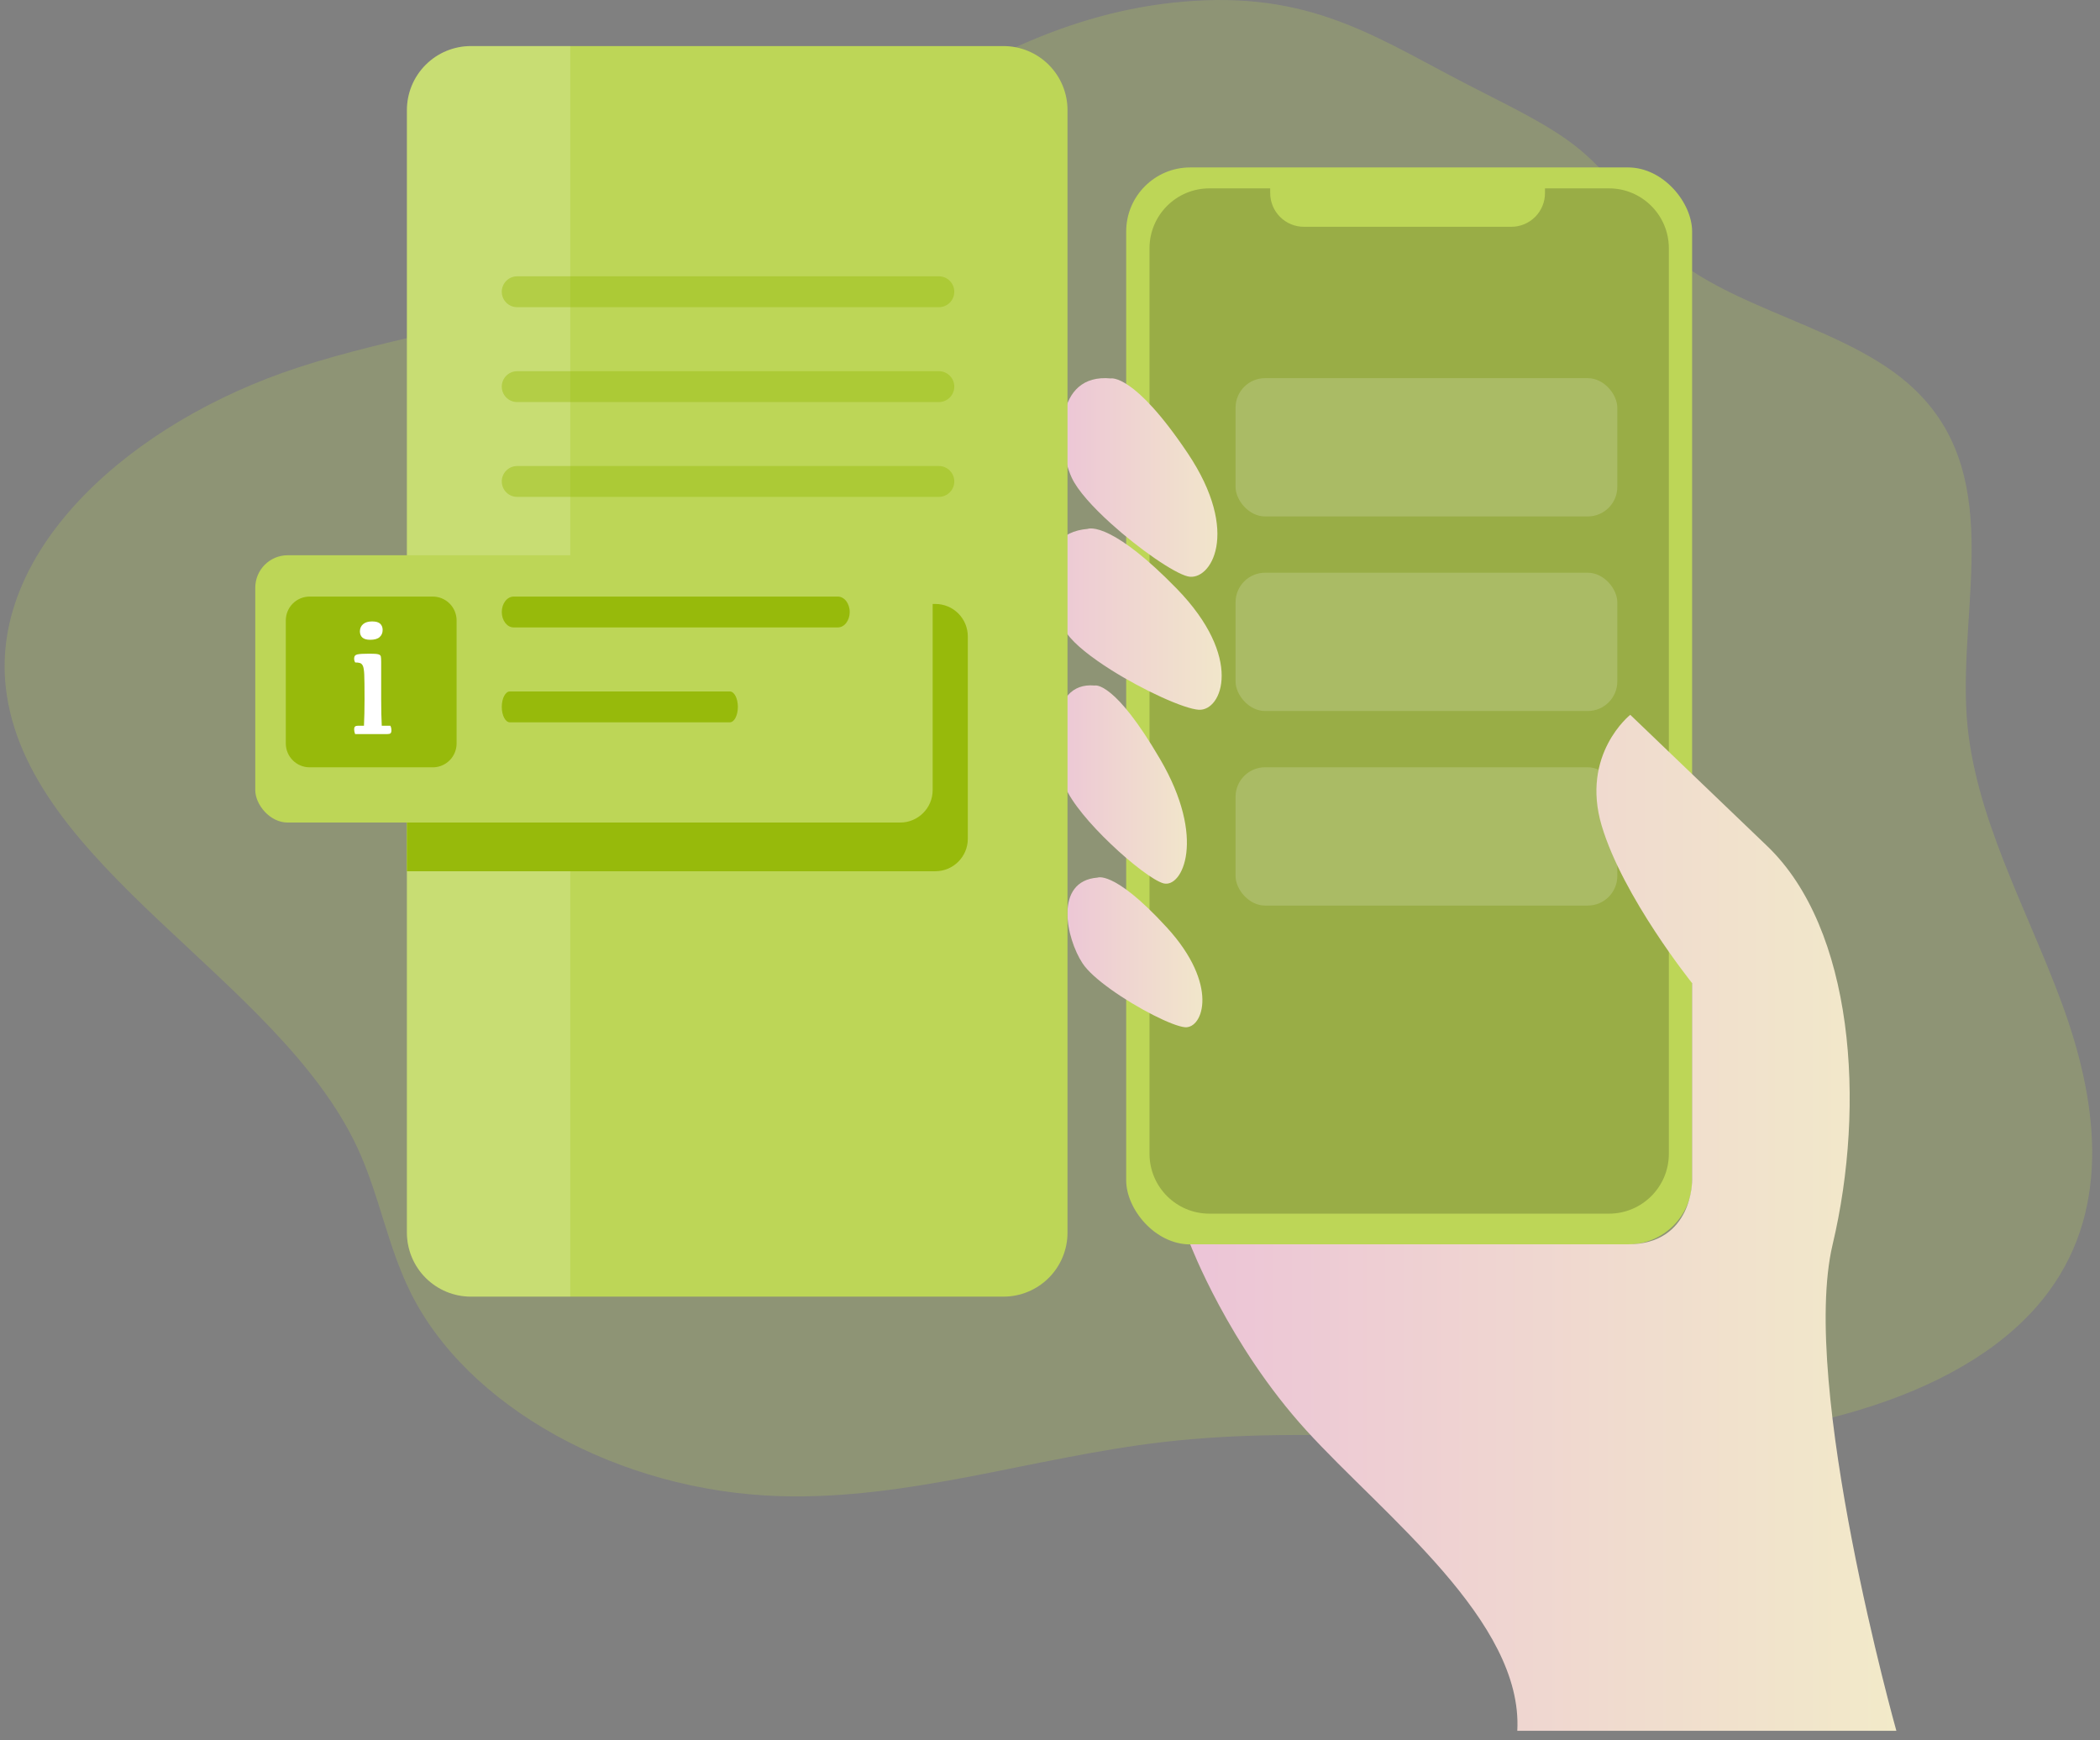 <svg xmlns="http://www.w3.org/2000/svg" width="169" height="140" viewBox="0 0 169 140">
  <rect x="0" y="0" width="169" height="140" fill="#808080" stroke="none"/>
  <defs>
    <linearGradient id="icon-msg-a" x1="0%" x2="100%" y1="50%" y2="50%">
      <stop offset="0%" stop-color="#ECC4D7"/>
      <stop offset="42%" stop-color="#EFD4D1"/>
      <stop offset="100%" stop-color="#F2EAC9"/>
    </linearGradient>
    <linearGradient id="icon-msg-b" x1="-.007%" x2="99.988%" y1="49.996%" y2="49.996%">
      <stop offset="0%" stop-color="#ECC4D7"/>
      <stop offset="42%" stop-color="#EFD4D1"/>
      <stop offset="100%" stop-color="#F2EAC9"/>
    </linearGradient>
    <linearGradient id="icon-msg-c" x1=".048%" x2="99.998%" y1="50.001%" y2="50.001%">
      <stop offset="0%" stop-color="#ECC4D7"/>
      <stop offset="42%" stop-color="#EFD4D1"/>
      <stop offset="100%" stop-color="#F2EAC9"/>
    </linearGradient>
    <linearGradient id="icon-msg-d" x1="-.011%" x2="100%" y1="50.001%" y2="50.001%">
      <stop offset="0%" stop-color="#ECC4D7"/>
      <stop offset="42%" stop-color="#EFD4D1"/>
      <stop offset="100%" stop-color="#F2EAC9"/>
    </linearGradient>
    <linearGradient id="icon-msg-e" x1=".03%" x2="100.007%" y1="49.991%" y2="49.991%">
      <stop offset="0%" stop-color="#ECC4D7"/>
      <stop offset="42%" stop-color="#EFD4D1"/>
      <stop offset="100%" stop-color="#F2EAC9"/>
    </linearGradient>
  </defs>
  <g fill="none">
    <path fill="#BDD657" d="M96.09,0.068 C77.068,1.268 65.335,16.529 48.22,23.009 C40.532,25.921 31.869,26.989 23.983,29.57 C10.568,33.958 -0.751,44.113 0.46,55.251 C2.03,69.689 22.349,78.654 28.735,92.287 C30.497,96.051 31.142,100.08 32.959,103.824 C37.492,113.172 49.778,119.992 62.776,120.379 C73.216,120.689 83.177,117.25 93.507,116.038 C106.152,114.55 119.044,116.432 131.844,116.098 C144.645,115.765 158.62,112.431 164.897,103.887 C169.978,96.969 168.736,88.351 165.925,80.711 C163.114,73.07 158.845,65.613 158.276,57.685 C157.619,48.454 161.528,37.82 153.575,30.871 C147.672,25.702 136.77,24.482 132.559,18.42 C128.014,11.891 126.419,11.022 118.776,7.151 C111.218,3.316 106.055,-0.562 96.09,0.068 Z" opacity=".24"/>
    <rect width="45.544" height="86.652" x="90.631" y="13.472" fill="#BDD657" rx="5.155"/>
    <path fill="#BDD657" d="M134.303,19.973 L134.303,92.833 C134.302,95.494 132.144,97.65 129.483,97.65 L97.323,97.65 C94.664,97.648 92.509,95.492 92.508,92.833 L92.508,19.975 C92.509,17.315 94.665,15.158 97.325,15.156 L102.221,15.156 L102.221,15.536 C102.221,16.255 102.507,16.945 103.016,17.453 C103.524,17.962 104.214,18.248 104.933,18.248 L121.623,18.248 C122.343,18.248 123.033,17.963 123.541,17.454 C124.05,16.945 124.336,16.255 124.335,15.536 L124.335,15.156 L129.486,15.156 C132.145,15.158 134.3,17.314 134.303,19.973 Z"/>
    <path fill="#000" fill-opacity=".239" d="M134.303,19.973 L134.303,92.833 C134.302,95.494 132.144,97.65 129.483,97.65 L97.323,97.65 C94.664,97.648 92.509,95.492 92.508,92.833 L92.508,19.975 C92.509,17.315 94.665,15.158 97.325,15.156 L102.221,15.156 L102.221,15.536 C102.221,16.255 102.507,16.945 103.016,17.453 C103.524,17.962 104.214,18.248 104.933,18.248 L121.623,18.248 C122.343,18.248 123.033,17.963 123.541,17.454 C124.05,16.945 124.336,16.255 124.335,15.536 L124.335,15.156 L129.486,15.156 C132.145,15.158 134.3,17.314 134.303,19.973 Z" opacity=".81"/>
    <rect width="30.722" height="11.127" x="99.433" y="61.735" fill="#FFF" opacity=".17" rx="2.378"/>
    <path fill="url(#icon-msg-a)" d="M142.214,68.071 L131.197,57.513 C131.197,57.513 127.187,60.689 128.898,66.436 C130.61,72.184 136.175,79.102 136.175,79.102 L136.175,94.957 C136.175,94.957 136.238,100.115 131.018,100.115 L95.786,100.115 C95.786,100.115 98.859,108.206 105.113,115.075 C111.366,121.944 122.586,130.429 122.106,139.261 L152.613,139.261 C152.613,139.261 144.798,111.442 147.484,100.124 C150.17,88.806 149.167,74.728 142.214,68.071 Z"/>
    <path fill="url(#icon-msg-b)" d="M95.581,46.374 C94.466,46.102 91.673,44.176 89.397,42.117 C87.952,40.811 86.714,39.452 86.245,38.426 C85.037,35.786 84.825,30.006 89.397,30.449 C89.397,30.449 91.263,30.025 95.581,36.463 C99.899,42.9 97.404,46.822 95.581,46.374 Z"/>
    <path fill="url(#icon-msg-c)" d="M96.472,57.107 C95.306,57.037 92.041,55.561 89.39,53.885 C87.833,52.901 86.476,51.847 85.86,50.966 C84.195,48.587 82.948,42.94 87.527,42.555 C87.527,42.555 88.045,42.322 89.393,43.022 C90.519,43.602 92.223,44.822 94.693,47.356 C100.104,52.912 98.351,57.219 96.472,57.107 Z"/>
    <path fill="url(#icon-msg-d)" d="M93.632,71.074 C92.858,70.864 91.088,69.523 89.397,67.91 C87.765,66.359 86.224,64.557 85.699,63.267 C84.627,60.633 84.3,54.81 88.092,55.158 C88.092,55.158 88.495,55.034 89.397,55.783 C90.248,56.482 91.545,57.975 93.361,61.08 C97.108,67.476 95.147,71.482 93.632,71.074 Z"/>
    <path fill="url(#icon-msg-e)" d="M95.371,82.651 C94.389,82.576 91.535,81.14 89.397,79.605 C88.39,78.883 87.532,78.139 87.119,77.507 C85.814,75.537 84.788,70.885 88.329,70.612 C88.329,70.612 88.63,70.477 89.397,70.824 C90.248,71.209 91.678,72.193 93.904,74.625 C98.129,79.239 96.817,82.76 95.371,82.651 Z"/>
    <rect width="30.722" height="11.127" x="99.433" y="30.426" fill="#FFF" opacity=".17" rx="2.378"/>
    <rect width="30.722" height="11.127" x="99.433" y="46.081" fill="#FFF" opacity=".17" rx="2.378"/>
    <path fill="#BDD657" d="M85.909,8.86 L85.909,99.173 C85.91,100.539 85.367,101.85 84.401,102.816 C83.435,103.783 82.125,104.326 80.759,104.326 L37.898,104.326 C36.531,104.326 35.221,103.783 34.255,102.816 C33.289,101.85 32.747,100.539 32.747,99.173 L32.747,8.86 C32.747,7.494 33.289,6.183 34.255,5.217 C35.221,4.25 36.531,3.707 37.898,3.707 L80.759,3.707 C82.125,3.707 83.435,4.25 84.401,5.217 C85.367,6.183 85.91,7.494 85.909,8.86 Z"/>
    <path fill="#FFF" d="M45.893,3.707 L45.893,104.326 L37.898,104.326 C36.531,104.326 35.221,103.783 34.255,102.816 C33.289,101.85 32.747,100.539 32.747,99.173 L32.747,8.86 C32.747,7.494 33.289,6.183 34.255,5.217 C35.221,4.25 36.531,3.707 37.898,3.707 L45.893,3.707 Z" opacity=".17"/>
    <path fill="#97BA0B" d="M77.886,51.206 L77.886,67.485 C77.886,68.929 76.716,70.099 75.272,70.099 L32.747,70.099 L32.747,48.594 L75.272,48.594 C75.965,48.594 76.63,48.868 77.12,49.358 C77.61,49.848 77.886,50.513 77.886,51.206 L77.886,51.206 Z"/>
    <rect width="54.514" height="21.507" x="20.543" y="44.675" fill="#BDD657" rx="2.614"/>
    <path fill="#97BA0B" d="M67.426 50.483L41.337 50.483C40.81 50.483 40.382 49.928 40.381 49.243L40.381 49.243C40.381 48.556 40.809 48 41.337 48L67.426 48C67.953 48 68.381 48.556 68.381 49.243L68.381 49.243C68.381 49.572 68.28 49.888 68.101 50.121 67.922 50.353 67.679 50.484 67.426 50.483zM58.733 58.117L41.029 58.117C40.671 58.117 40.381 57.561 40.381 56.874L40.381 56.874C40.382 56.189 40.672 55.634 41.029 55.634L58.733 55.634C58.905 55.633 59.069 55.764 59.191 55.996 59.313 56.229 59.381 56.545 59.381 56.874L59.381 56.874C59.381 57.561 59.091 58.117 58.733 58.117L58.733 58.117z"/>
    <path fill="#97BA0B" d="M75.554 24.716L41.624 24.716C40.938 24.716 40.382 24.161 40.381 23.475L40.381 23.475C40.381 22.789 40.937 22.232 41.624 22.232L75.554 22.232C76.241 22.232 76.797 22.789 76.797 23.475L76.797 23.475C76.797 23.805 76.666 24.12 76.433 24.353 76.2 24.586 75.884 24.716 75.554 24.716zM75.554 32.35L41.624 32.35C40.937 32.35 40.381 31.793 40.381 31.107L40.381 31.107C40.382 30.421 40.938 29.866 41.624 29.866L75.554 29.866C75.884 29.866 76.2 29.996 76.433 30.229 76.666 30.461 76.797 30.777 76.797 31.107L76.797 31.107C76.797 31.793 76.241 32.35 75.554 32.35L75.554 32.35zM75.554 39.979L41.624 39.979C40.938 39.979 40.382 39.424 40.381 38.738L40.381 38.738C40.381 38.052 40.937 37.496 41.624 37.496L75.554 37.496C76.241 37.496 76.797 38.052 76.797 38.738L76.797 38.738C76.797 39.068 76.666 39.384 76.433 39.616 76.2 39.849 75.884 39.979 75.554 39.979L75.554 39.979z" opacity=".426"/>
    <path fill="#97BA0B" d="M36.745,49.919 L36.745,59.822 C36.745,60.849 35.935,61.694 34.908,61.738 C34.88,61.74 34.852,61.74 34.824,61.738 L24.921,61.738 C23.86,61.738 23,60.878 23,59.817 L23,49.919 C23,49.41 23.202,48.921 23.563,48.561 C23.923,48.201 24.412,47.999 24.921,48 L34.824,48 C35.333,47.999 35.822,48.201 36.182,48.561 C36.543,48.921 36.745,49.41 36.745,49.919 L36.745,49.919 Z"/>
    <path fill="#FFF" d="M29.794,51.477 C30.138,51.477 30.391,51.404 30.552,51.258 C30.714,51.112 30.794,50.922 30.794,50.686 C30.794,50.477 30.729,50.31 30.598,50.186 C30.467,50.062 30.249,50 29.944,50 C29.635,50 29.395,50.072 29.225,50.216 C29.056,50.359 28.968,50.551 28.964,50.791 C28.964,51.013 29.032,51.183 29.167,51.301 C29.302,51.418 29.511,51.477 29.794,51.477 Z M31.147,59.065 C31.286,59.065 31.38,59.044 31.428,59 C31.476,58.956 31.5,58.876 31.5,58.758 C31.5,58.627 31.472,58.505 31.415,58.392 L31.415,58.392 L30.722,58.392 C30.692,57.786 30.676,57.076 30.676,56.261 L30.676,56.261 L30.676,53.288 C30.676,53.07 30.668,52.916 30.65,52.827 C30.633,52.737 30.563,52.676 30.441,52.644 C30.319,52.611 30.086,52.595 29.742,52.595 C29.254,52.595 28.925,52.614 28.755,52.654 C28.585,52.693 28.5,52.802 28.5,52.98 C28.5,53.102 28.528,53.209 28.585,53.301 C28.737,53.301 28.865,53.316 28.967,53.346 C29.07,53.377 29.149,53.455 29.206,53.582 C29.263,53.708 29.298,53.938 29.314,54.271 C29.329,54.605 29.337,55.268 29.337,56.261 C29.337,57.076 29.321,57.786 29.291,58.392 L29.291,58.392 L28.807,58.392 C28.694,58.392 28.614,58.415 28.569,58.461 C28.523,58.507 28.5,58.577 28.5,58.673 C28.5,58.795 28.526,58.926 28.578,59.065 L28.578,59.065 L31.147,59.065 Z"/>
  </g>
</svg>
